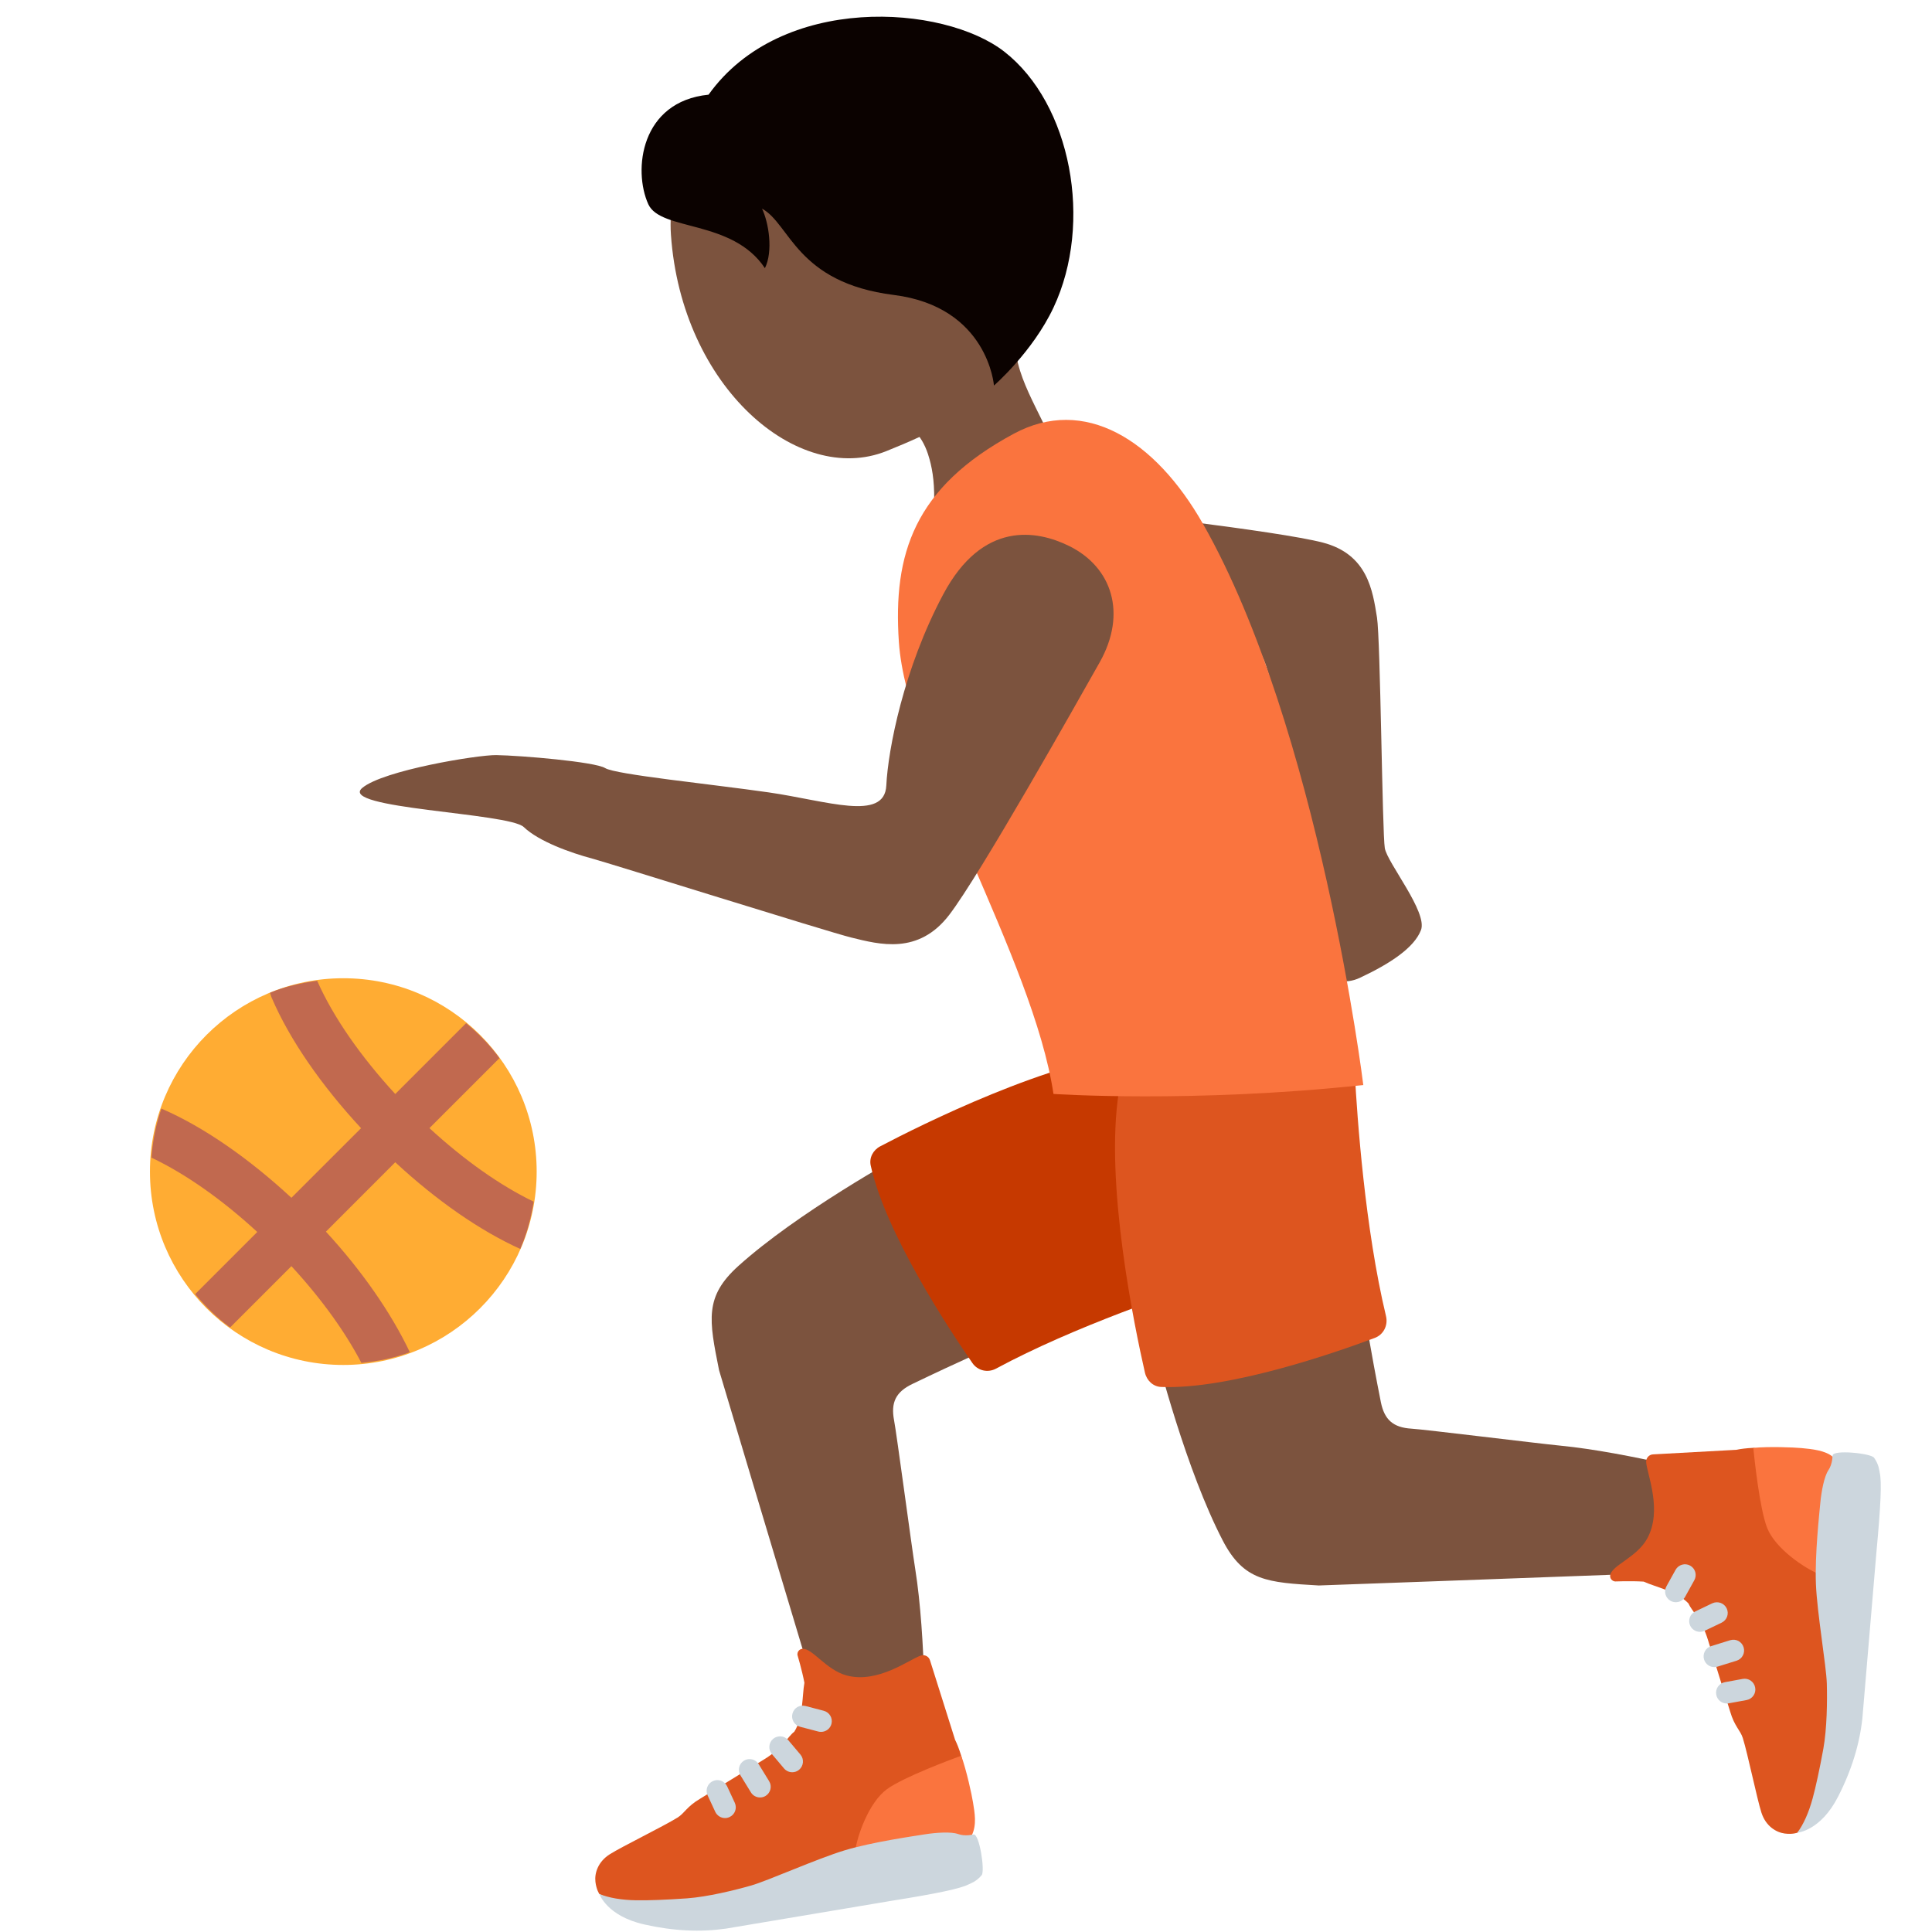 <svg xmlns='http://www.w3.org/2000/svg' viewBox='0 0 36 36' width='512' height='512'><path fill='#7C533E' d='M26.3 26.621c-.339-.021-.504-.165-.57-.496-.187-.94-.313-1.721-.356-1.993l-3.912.767c.118.473.644 2.5 1.322 3.806.393.757.831.782 1.79.838 0 0 3.726-.134 6.305-.231 1.142-.043 1.225-1.795.253-2.014-.692-.156-1.438-.3-2.053-.36-.465-.046-2.539-.303-2.779-.317zm-7.462-1.676l-1.729-3.593c-.428.233-2.257 1.253-3.35 2.237-.635.572-.549 1.002-.36 1.944 0 0 1.087 3.639 1.831 6.111.32 1.062 2.024.713 1.995-.251-.022-.732-.07-1.523-.171-2.156-.073-.463-.348-2.534-.394-2.77-.064-.334.033-.53.337-.677.863-.416 1.588-.735 1.841-.845z'/><path fill='#DD551F' d='M32.67 26.978c-.133.007-.238.02-.315.037l-1.55.085c-.078.002-.137.069-.131.147.017.225.309.899.018 1.424-.195.351-.656.495-.688.679-.01.058.032.112.091.118 0 0 .284-.012.532.003.217.1.626.182.836.408.063.148.242.283.364.684.072.239.412 1.33.412 1.33.081.278.189.345.236.494.095.306.263 1.127.346 1.387.083.26.28.37.433.391.152.02.239-.016.239-.016s.385-.362.64-2.01c.15-.967.095-4.904.095-4.904l-1.558-.257z'/><path fill='#CCD6DD' d='M31.227 29.855c-.033 0-.066-.008-.097-.025-.097-.053-.132-.175-.078-.272l.17-.307c.054-.097.178-.131.271-.078.097.053.132.175.078.272l-.17.307c-.035.066-.103.103-.174.103z'/><path fill='#FA743E' d='M33.882 29.325c-.243-.098-.797-.461-.953-.853-.141-.354-.241-1.312-.259-1.493.297-.028.753-.01.9.004.194.018.447.044.585.166-.001-.001-.214 1.543-.273 2.176z'/><path fill='#CCD6DD' d='M34.148 27.12s-.002.164-.079.276c-.077.113-.129.39-.149.596-.019.206-.105.981-.083 1.524.022.544.194 1.527.203 1.855.009.328.003.839-.065 1.217-.069.378-.142.715-.199.922-.073.267-.171.486-.285.639 0 0 .43-.03.757-.667.258-.503.402-.986.454-1.457l.263-3.109c.081-.868.1-1.309.061-1.475-.007-.029-.013-.152-.106-.279-.06-.083-.762-.153-.772-.042zm-2.472 3.287c-.074 0-.146-.042-.181-.113-.048-.1-.006-.219.094-.267l.317-.152c.101-.046.219-.006.268.094.048.1.006.219-.094.267l-.317.152c-.029.013-.058.019-.087.019zm.268.657c-.086 0-.164-.055-.191-.141-.032-.105.026-.218.132-.25l.354-.11c.112-.033.217.027.251.132.032.105-.026.218-.132.25l-.354.11c-.021.006-.04.009-.06.009zm.232.678c-.095 0-.179-.067-.196-.164-.021-.109.052-.213.16-.233l.333-.061c.108-.02.213.052.232.161.021.109-.052.213-.16.233l-.333.061-.036.003z'/><path fill='#DD551F' d='M17.911 32.716c-.04-.128-.078-.226-.114-.296l-.467-1.48c-.021-.075-.101-.116-.175-.09-.214.073-.794.523-1.375.371-.388-.102-.642-.513-.828-.498-.059.005-.101.059-.092.117 0 0 .082.272.129.516-.043.235-.021.651-.188.911-.128.098-.214.305-.572.522-.213.129-1.186.729-1.186.729-.25.148-.287.269-.42.351-.273.168-1.026.535-1.257.68-.231.145-.289.363-.271.516.018.152.074.228.074.228s.446.283 2.106.121c.974-.095 4.775-1.117 4.775-1.117s-.049-1.295-.139-1.581z'/><path fill='#CCD6DD' d='M15.3 32.271c-.017 0-.033-.002-.051-.006l-.34-.089c-.106-.028-.171-.137-.143-.244.027-.107.131-.171.244-.143l.34.089c.106.028.171.137.143.244-.023.09-.105.149-.193.149z'/><path fill='#FA743E' d='M15.939 34.472c.035-.26.248-.886.59-1.135.308-.224 1.211-.559 1.382-.622.101.281.197.727.22.873.031.192.072.411-.022.609 0 .001-1.543.176-2.17.275z'/><path fill='#CCD6DD' d='M18.141 34.183s-.159.039-.287-.008-.409-.028-.614.004c-.204.033-.976.142-1.497.298-.521.157-1.431.567-1.747.657s-.812.211-1.195.239c-.383.027-.728.04-.942.036-.277-.004-.513-.045-.69-.117 0 0 .136.409.834.567.552.125 1.055.145 1.524.078.036-.005 3.077-.517 3.077-.517.861-.137 1.293-.229 1.444-.307.027-.014.144-.05.244-.172.065-.078-.042-.776-.151-.758zm-3.379-1.16c-.057 0-.113-.024-.153-.071l-.227-.269c-.071-.084-.06-.211.024-.282.084-.07.21-.061.282.024l.227.269c.071.084.06.211-.024.282-.037.032-.083.047-.129.047zm-.6.47c-.067 0-.133-.034-.17-.095l-.194-.316c-.059-.094-.029-.217.065-.275.093-.057.217-.029.274.066l.194.316c.059.094.029.217-.065.275-.032.02-.068.029-.104.029zm-.652.384c-.075 0-.147-.043-.182-.116l-.143-.308c-.046-.1-.003-.219.098-.265.1-.047.219-.003.266.097l.143.308c.046.1.003.219-.098.265-.028.013-.056.019-.084.019z'/><path fill='#C63900' d='M16.402 21.36c.74-.389 3.187-1.616 4.873-1.765.154-.014.293.086.346.23l1.309 3.555c.067.182-.027.382-.213.441-.769.245-2.7.895-4.157 1.681-.154.083-.342.04-.441-.104-.449-.65-1.618-2.423-1.894-3.678-.033-.145.043-.29.177-.36z'/><path fill='#DD551F' d='M21.334 25.576c-.189-.827-.758-3.547-.484-5.242.025-.155.154-.266.305-.281l3.721-.37c.191-.019.359.124.369.323.044.818.189 2.882.581 4.517.042.173-.046.346-.208.407-.732.274-2.715.965-3.982.914-.148-.006-.268-.118-.302-.268z'/><path fill='#7C533E' d='M18.032 10.676c-.037.617.172 1.537 1.603 1.665 1.43.128 2.808-.164 3.392-.377.584-.214.637.836.892 1.807.256.974.44 1.739.407 1.947-.054.352-.726 1.071-.388 1.647.338.576.848 1.115 1.404.854s1.009-.557 1.136-.889c.127-.333-.626-1.25-.674-1.525s-.081-3.894-.146-4.3c-.08-.496-.172-1.177-1.01-1.395s-4.153-.593-4.985-.688c-.953-.109-1.582.436-1.631 1.254zM16.461.971c-1.845-.19-4.101 1.369-3.959 3.405.198 2.841 2.368 4.687 4.011 4.031 1.723-.688 2.703-1.387 2.911-3.417.209-2.03-1.118-3.829-2.963-4.019z'/><path fill='#7C533E' d='M19.083 5.593c1.625-3.518-4.125-1.612-4.125-1.612-1.092.348.181 1.974-.058 3.122-.162.794 1.439.743 1.439.743s.685-.202.955.622l.002.008c.068.21.116.469.111.834-.027 1.808 2.503 2.205 2.528.394.01-.717-.229-1.278-.478-1.788l-.022-.045c-.372-.76-.753-1.408-.352-2.278z'/><path fill='#0B0200' d='M18.713.962c-1.13-.88-4.156-1.091-5.51.802-1.268.128-1.41 1.408-1.123 2.041.23.506 1.567.279 2.173 1.192.156-.315.072-.847-.054-1.109.525.283.637 1.379 2.455 1.608 1.757.221 1.867 1.688 1.867 1.688s.719-.624 1.109-1.452c.745-1.581.329-3.799-.917-4.77z'/><path fill='#FA743E' d='M22.418 9.765c-.897-1.578-2.213-2.392-3.528-1.683-1.86 1.002-2.251 2.242-2.141 3.879.146 2.165 2.5 5.884 2.881 8.423 0 0 2.583.175 5.773-.166.002 0-.825-6.654-2.985-10.453z'/><path fill='#7C533E' d='M19.924 10.175c-.603-.298-1.614-.479-2.349.901-.735 1.38-1.027 2.884-1.06 3.561-.033.677-1.108.284-2.191.128-1.086-.156-2.853-.332-3.048-.453-.191-.118-1.565-.234-2.03-.242-.34-.005-2.104.282-2.496.612-.461.388 2.73.461 3.01.729.28.269.876.481 1.274.587.294.078 4.391 1.364 4.826 1.471.531.131 1.253.327 1.827-.421.574-.748 2.356-3.913 2.804-4.707.512-.909.232-1.771-.567-2.166z'/><circle fill='#FFAC33' cx='6.397' cy='21.831' r='3.603'/><path fill='#C1694F' d='M7.365 21.657c.764.708 1.573 1.273 2.329 1.615.122-.277.201-.573.25-.881-.628-.303-1.297-.777-1.942-1.37l1.304-1.304c-.178-.245-.389-.459-.621-.652l-1.32 1.32c-.646-.702-1.158-1.437-1.455-2.11-.306.042-.603.109-.879.223.013.031.016.059.03.09.336.785.927 1.635 1.667 2.434L5.43 22.319c-.796-.737-1.642-1.325-2.423-1.662-.1.29-.162.595-.185.914.636.302 1.317.782 1.972 1.385l-1.158 1.158c.193.232.408.444.652.621l1.142-1.142c.592.643 1.023 1.262 1.304 1.803.315-.03.617-.093.903-.199-.356-.751-.914-1.542-1.564-2.247l1.292-1.293z'/></svg>